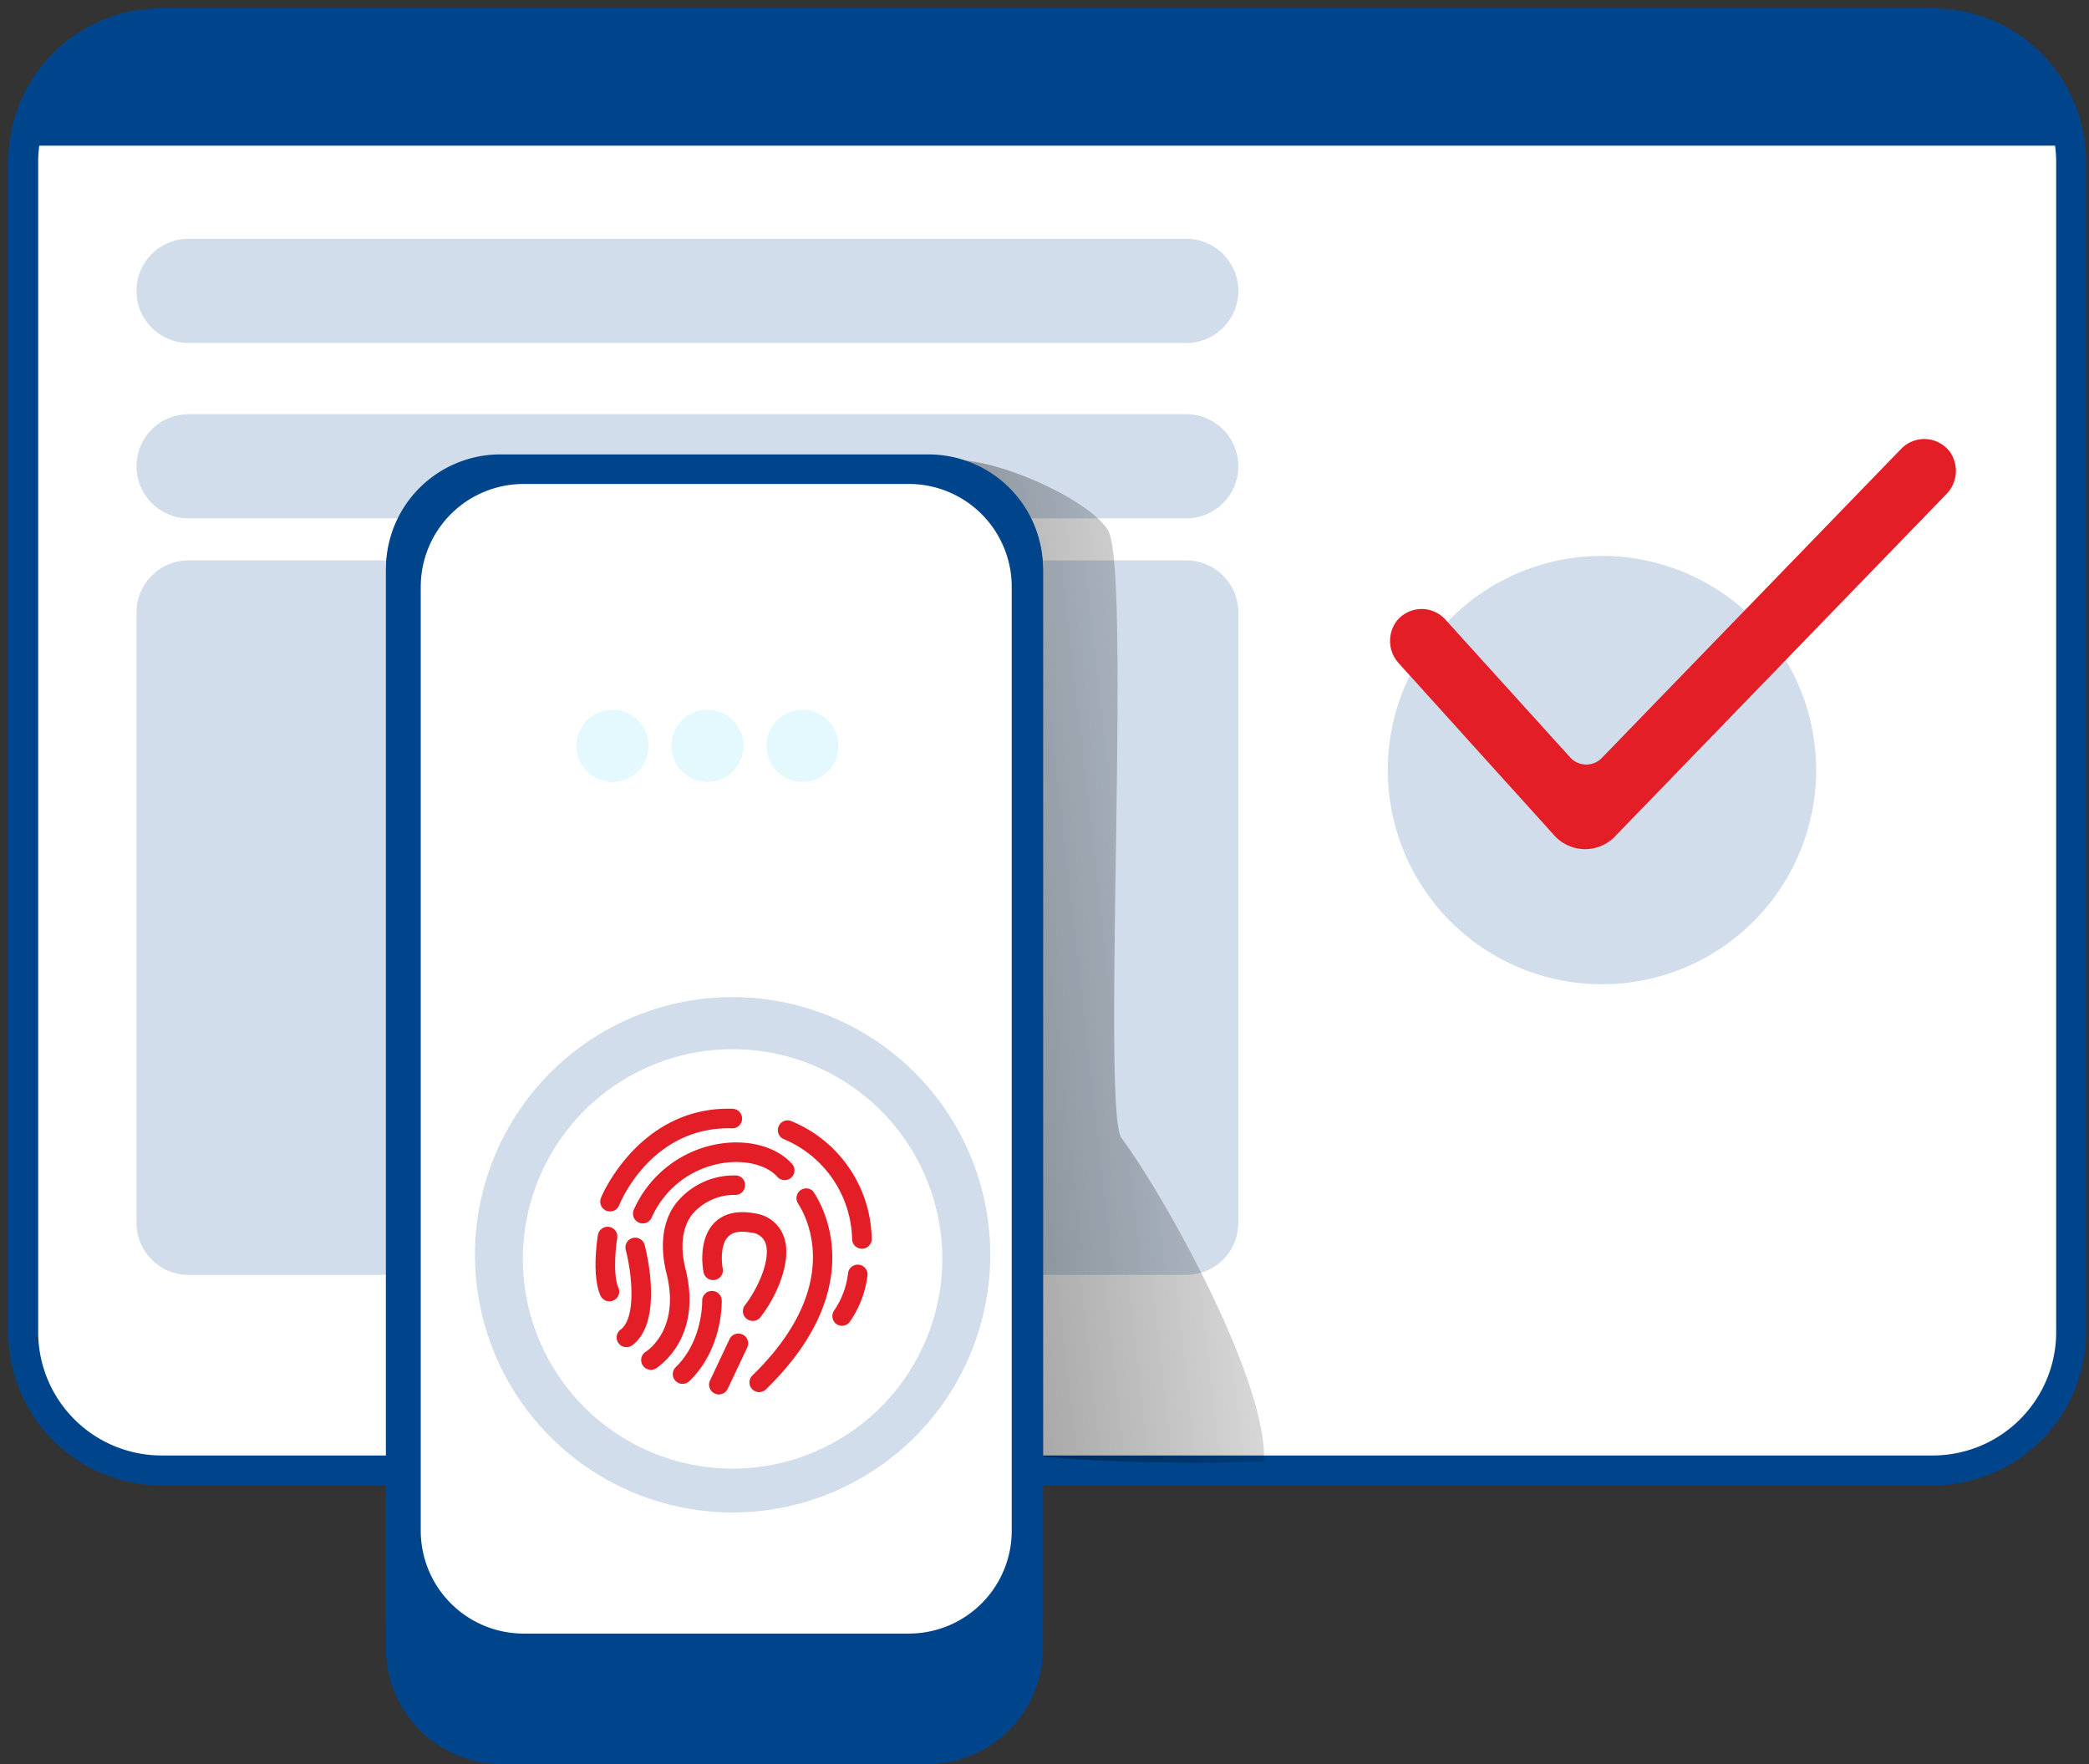 <svg width="90" height="76" fill="none" xmlns="http://www.w3.org/2000/svg"><rect width="100%" height="100%" fill="#333333" stroke="none"/><path d="M89.231 6.964v50.421a5.964 5.964 0 01-5.963 5.964H6.963A5.964 5.964 0 011 57.385V6.964c0-.23.015-.46.042-.688A5.957 5.957 0 016.964 1h76.303a5.957 5.957 0 015.922 5.276c.027.228.041.458.042.688z" fill="#fff" stroke="#00458B" stroke-width="1.29" stroke-miterlimit="10"/><path opacity=".18" d="M51.107 17.844H8.125a2.244 2.244 0 100 4.488h42.982a2.244 2.244 0 100-4.488zm0 6.298H8.125a2.244 2.244 0 00-2.244 2.244V52.68a2.244 2.244 0 002.244 2.244h42.982a2.244 2.244 0 002.244-2.244V26.386a2.244 2.244 0 00-2.244-2.244zm17.911 18.261a9.226 9.226 0 100-18.453 9.226 9.226 0 000 18.453z" fill="#00458B"/><path d="M47.735 22.841c1.021 1.667-.28 25.013.577 26.178 2.007 2.73 6.31 10.552 6.142 13.944-3.214.117-8.004.072-11.178-.425-.584-.09-1.204-.21-1.622-.619a3.105 3.105 0 01-.707-1.427l-3.823-13.134c-1.544-5.302-3.085-10.99-1.418-16.257.84-2.656 2.446-4.994 4.028-7.287.886-1.297-.548-3.684 1.1-3.96 1.725-.291 6.041 1.59 6.9 2.987z" fill="url(#paint0_linear)"/><path d="M39.951 19.634H21.612a4.984 4.984 0 00-4.984 4.984v46.397A4.984 4.984 0 0021.612 76h18.34a4.984 4.984 0 004.984-4.985V24.618a4.984 4.984 0 00-4.985-4.984z" fill="#00458B"/><path d="M39.951 19.634H21.612a4.984 4.984 0 00-4.984 4.984v46.397A4.984 4.984 0 0021.612 76h18.34a4.984 4.984 0 004.984-4.985V24.618a4.984 4.984 0 00-4.985-4.984z" fill="url(#paint1_linear)"/><path d="M40.003 19.576H21.561a4.933 4.933 0 00-4.933 4.932V69.81a4.933 4.933 0 004.933 4.933h18.442a4.933 4.933 0 004.933-4.933v-45.3a4.933 4.933 0 00-4.933-4.933z" fill="#00458B"/><path d="M39.153 20.85H22.56a4.433 4.433 0 00-4.433 4.433v40.66a4.433 4.433 0 004.433 4.434h16.594a4.433 4.433 0 004.434-4.433v-40.66a4.433 4.433 0 00-4.434-4.434z" fill="#fff"/><path opacity=".18" d="M31.565 42.958A11.1 11.1 0 1042.663 54.06a11.107 11.107 0 00-11.098-11.103zm0 20.313a9.035 9.035 0 119.032-9.035 9.045 9.045 0 01-9.032 9.035z" fill="#00458B"/><path d="M26.282 52.19a.457.457 0 01-.159-.029.425.425 0 01-.233-.548c0-.039 1.647-3.97 5.672-3.846a.423.423 0 01.14.817.416.416 0 01-.163.026c-3.457-.097-4.813 3.178-4.864 3.318a.415.415 0 01-.393.262zm10.851 1.608a.422.422 0 01-.421-.398 4.79 4.79 0 00-2.92-4.314.421.421 0 01-.173-.678.416.416 0 01.453-.116 5.575 5.575 0 013.483 5.062.424.424 0 01-.4.444h-.022zm-.853 3.319a.431.431 0 01-.26-.088.422.422 0 01-.07-.59c.313-.465.512-.997.583-1.554a.422.422 0 11.837.094 4.443 4.443 0 01-.765 1.975.423.423 0 01-.325.163z" fill="#E31E27"/><path d="M27.69 52.706a.421.421 0 01-.383-.593 4.885 4.885 0 013.674-2.835c1.255-.204 2.452.117 3.117.837a.422.422 0 11-.62.57c-.467-.505-1.394-.732-2.364-.573a4.031 4.031 0 00-3.038 2.344.424.424 0 01-.386.25zm5.023 7.268a.418.418 0 01-.295-.72c4.342-4.232 1.946-7.404 1.946-7.436a.421.421 0 01.648-.516c.03.035 2.864 3.8-2.014 8.555a.42.42 0 01-.285.117zm-6.457-3.912a.42.42 0 01-.386-.246c-.382-.856-.14-2.436-.11-2.61a.428.428 0 01.483-.351.422.422 0 01.347.487c-.09.57-.162 1.657.049 2.127a.418.418 0 01-.383.593zm.736 1.975a.418.418 0 01-.253-.756c.678-.509.493-2.39.214-3.457a.421.421 0 01.814-.21c.091.324.824 3.33-.522 4.339a.408.408 0 01-.253.084z" fill="#E31E27"/><path d="M28.046 59.014a.421.421 0 01-.224-.779c.065-.042 1.492-.973.896-3.36-.387-1.55 0-2.52.424-3.057a3.185 3.185 0 012.527-1.178.409.409 0 01.43.406.42.42 0 01-.404.434 2.376 2.376 0 00-1.881.847c-.425.56-.523 1.375-.28 2.344.75 3.003-1.186 4.216-1.267 4.281a.428.428 0 01-.22.062z" fill="#E31E27"/><path d="M32.418 56.905a.417.417 0 01-.324-.674c.626-.817 1.125-2.046.879-2.692a.694.694 0 00-.597-.434c-.464-.088-.794-.036-.992.159-.347.324-.299 1.092-.253 1.355a.42.42 0 01-.504.517.422.422 0 01-.323-.364c-.026-.14-.234-1.392.486-2.105.406-.402.993-.532 1.745-.39a1.53 1.53 0 011.226.974c.382 1.008-.25 2.523-1 3.499a.412.412 0 01-.343.155zm-3.01 2.715a.42.42 0 01-.292-.724c1.168-1.135 1.136-2.83 1.136-2.847a.421.421 0 11.843-.026c0 .084.048 2.079-1.392 3.476a.418.418 0 01-.295.12zm1.56.454a.4.4 0 01-.178-.042.417.417 0 01-.201-.558l.85-1.8a.422.422 0 01.762.36l-.85 1.8a.422.422 0 01-.383.24z" fill="#E31E27"/><path d="M89.19 6.276H1.041A5.957 5.957 0 016.964 1h76.304a5.958 5.958 0 015.921 5.276z" fill="#00458B"/><path d="M66.972 36.77l-6.694-7.41a1.427 1.427 0 01-.11-1.83 1.38 1.38 0 012.105-.07l5.376 5.953a.934.934 0 001.362.02L81.91 20.107a1.382 1.382 0 012.101.137 1.43 1.43 0 01-.169 1.829l-14.27 14.739a1.788 1.788 0 01-2.6-.042z" fill="url(#paint2_linear)"/><path d="M66.972 36.001l-6.694-7.41a1.428 1.428 0 01-.11-1.83 1.377 1.377 0 012.105-.067l5.376 5.938a.935.935 0 001.362.022L81.91 19.335a1.381 1.381 0 012.101.137 1.43 1.43 0 01-.169 1.829L69.572 36.04a1.784 1.784 0 01-2.6-.039z" fill="#E31E27"/><path opacity=".18" d="M26.386 33.686a1.553 1.553 0 100-3.107 1.553 1.553 0 000 3.107zm4.096 0a1.553 1.553 0 100-3.107 1.553 1.553 0 000 3.107zm4.092 0a1.553 1.553 0 100-3.107 1.553 1.553 0 000 3.107z" fill="#68E1FD"/><path opacity=".18" d="M51.107 10.288H8.125a2.244 2.244 0 100 4.488h42.982a2.244 2.244 0 100-4.488z" fill="#00458B"/><path d="M44.848 63.898s.649.415.827-.296c.178-.71 1.002-8.324 1.002-8.324l-1.829-3.72v12.34z" fill="url(#paint3_linear)"/><path d="M34.25 71.927h-7.024a.739.739 0 100 1.475h7.024a.739.739 0 100-1.475z" fill="url(#paint4_linear)"/><defs><linearGradient id="paint0_linear" x1="60.071" y1="39.996" x2="8.148" y2="45.87" gradientUnits="userSpaceOnUse"><stop stop-opacity="0"/><stop offset=".99"/></linearGradient><linearGradient id="paint1_linear" x1="1399.18" y1="10046" x2="3869.89" y2="10046" gradientUnits="userSpaceOnUse"><stop stop-opacity="0"/><stop offset=".99"/></linearGradient><linearGradient id="paint2_linear" x1="7170.93" y1="1010.93" x2="7307.83" y2="4737.88" gradientUnits="userSpaceOnUse"><stop stop-opacity="0"/><stop offset=".99"/></linearGradient><linearGradient id="paint3_linear" x1="429.932" y1="2079.68" x2="1028.34" y2="3812.83" gradientUnits="userSpaceOnUse"><stop stop-opacity="0"/><stop offset=".99"/></linearGradient><linearGradient id="paint4_linear" x1="811.658" y1="424.036" x2="811.658" y2="495.674" gradientUnits="userSpaceOnUse"><stop stop-opacity="0"/><stop offset=".99"/></linearGradient></defs></svg>
